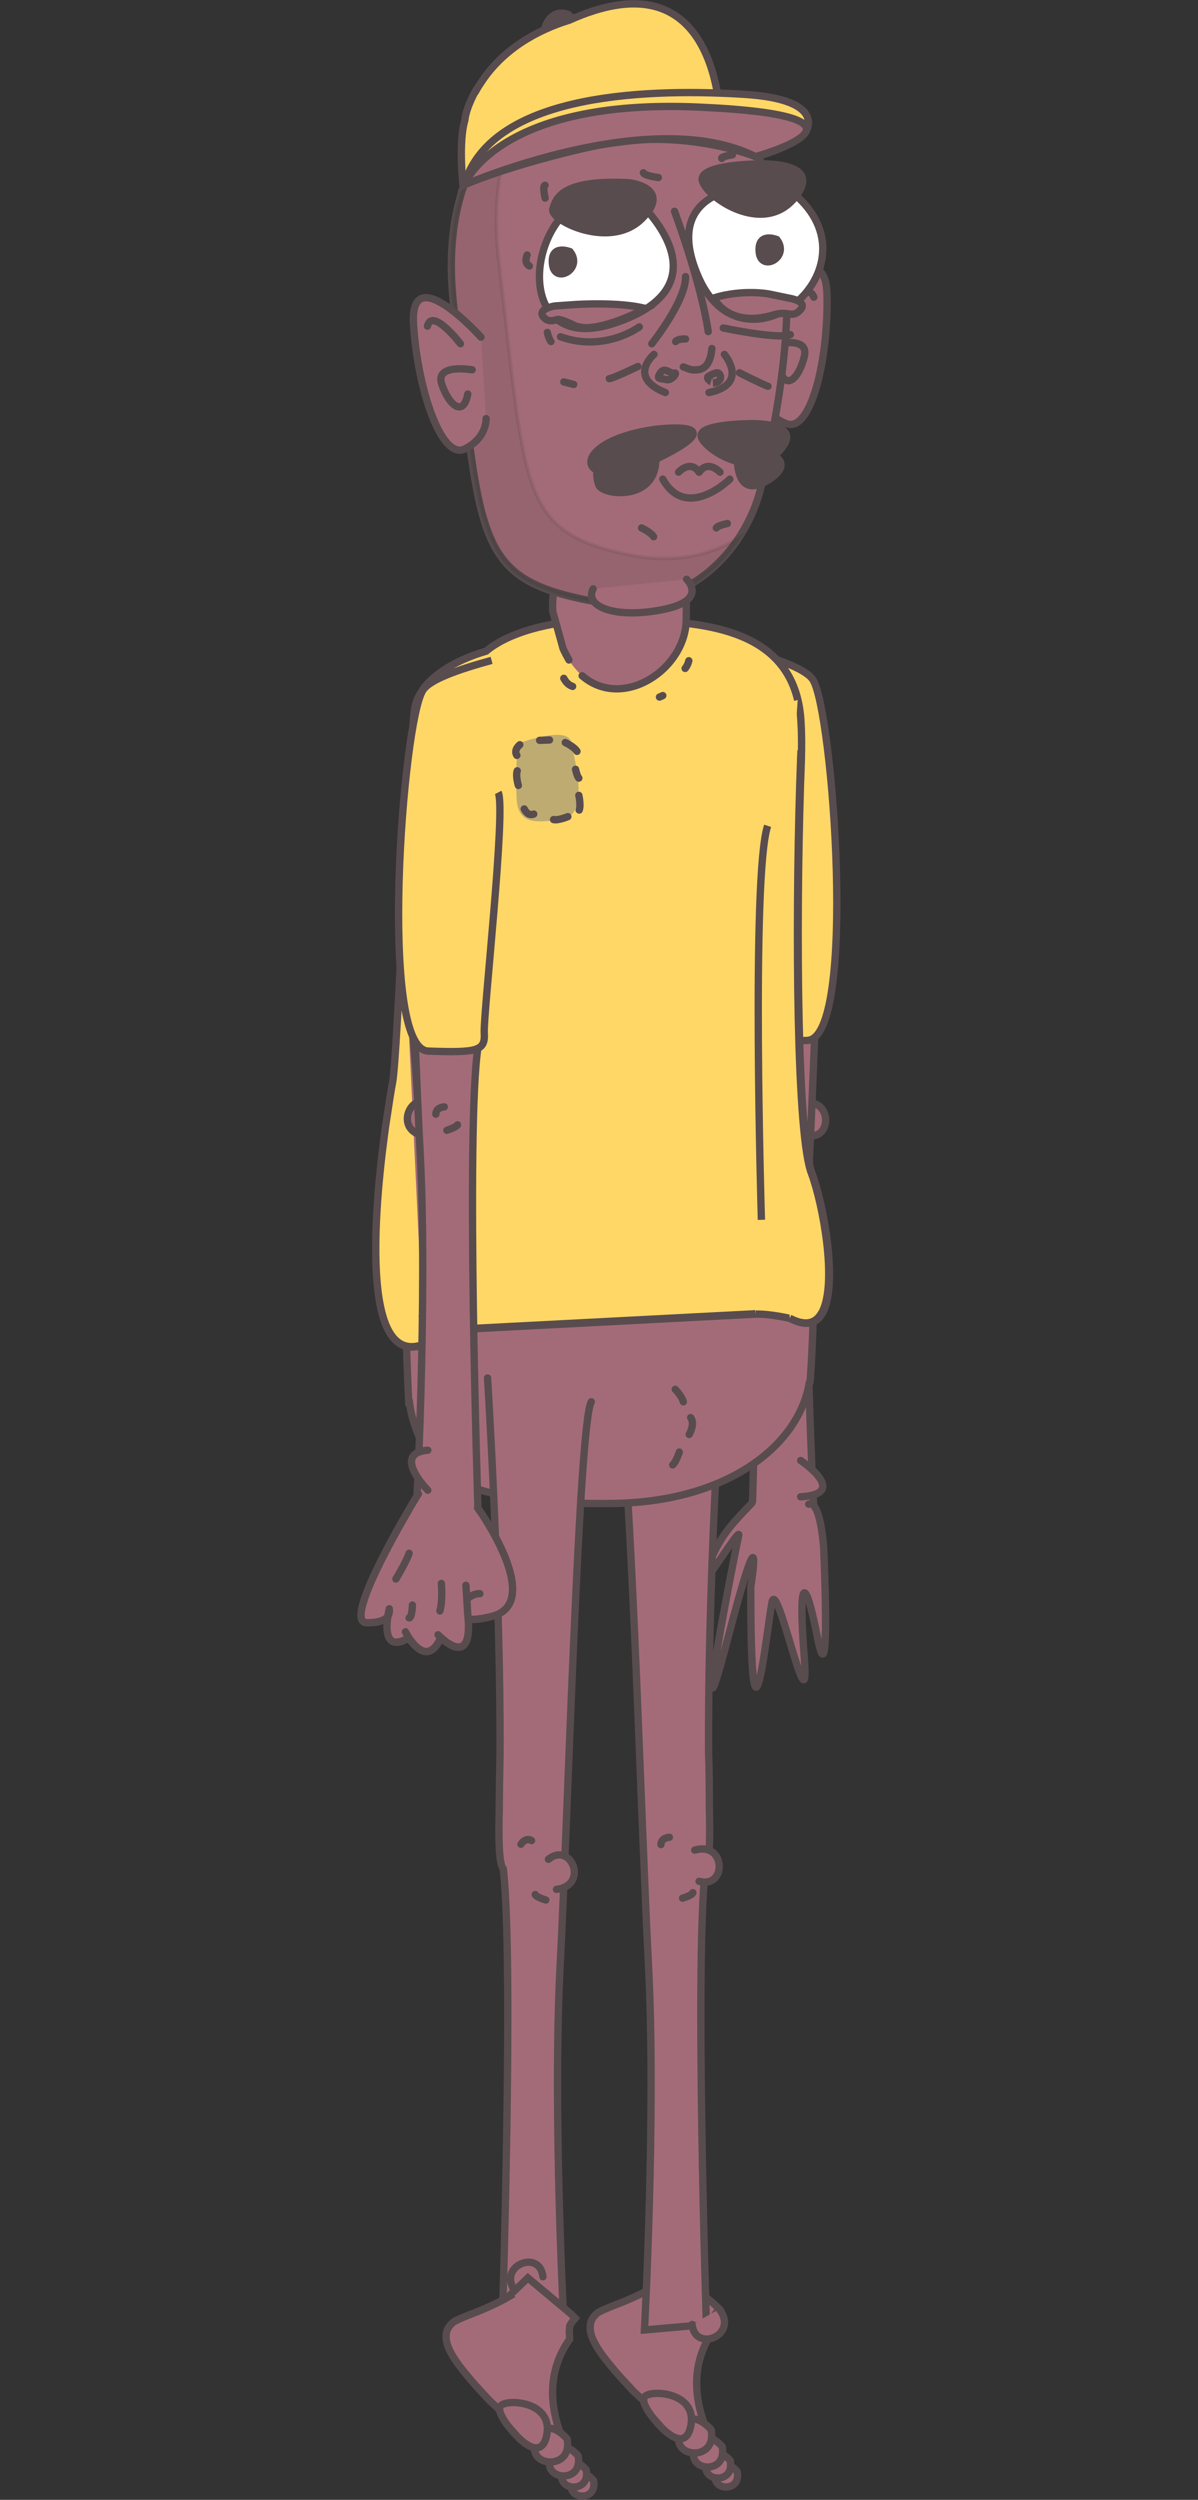 <?xml version="1.0" encoding="utf-8"?>
<!-- Generator: Adobe Illustrator 22.1.0, SVG Export Plug-In . SVG Version: 6.00 Build 0)  -->
<svg version="1.1" id="Layer_1" xmlns="http://www.w3.org/2000/svg" xmlns:xlink="http://www.w3.org/1999/xlink" x="0px" y="0px"
	 viewBox="0 0 326.8 681.4" style="enable-background:new 0 0 326.8 681.4;" xml:space="preserve">
<rect x="0" y="0" width="326.8" height="681.4" fill="#333333" stroke="none"/>
<style type="text/css">
	.st0{fill:#A36B78;stroke:#584C4F;stroke-width:2;stroke-linecap:round;stroke-miterlimit:10;}
	.st1{fill:#A36B78;stroke:#584C4F;stroke-width:2;stroke-linecap:round;stroke-linejoin:round;stroke-miterlimit:10;}
	.st2{fill:#FFD767;stroke:#584C4F;stroke-width:2;stroke-miterlimit:10;}
	.st3{fill:#A36B78;}
	.st4{fill:none;stroke:#584C4F;stroke-width:2;stroke-linecap:round;stroke-miterlimit:10;}
	.st5{fill:#BEAB72;}
	.st6{fill:#584C4F;stroke:#584C4F;stroke-width:2;stroke-linecap:round;stroke-miterlimit:10;}
	.st7{opacity:0.1;fill:#231F20;stroke:#231F20;stroke-miterlimit:10;enable-background:new    ;}
	.st8{fill:#FFFFFF;stroke:#584C4F;stroke-width:2;stroke-linecap:round;stroke-miterlimit:10;}
</style>
<g id="Layer_5">
</g>
<g id="Layer_3">
</g>
<g>
	<g>
		<g id="XMLID_131_">
			<path id="XMLID_132_" class="st0" d="M218.5,300.9c8.7-2.5,8.8,10.6,1.2,8.5"/>
		</g>
		<path id="XMLID_130_" class="st0" d="M208.4,177.6c-1.4,33.9-5.6,92.1-3.2,107.8c3.4,22,0,126.4,0,126.4l16.9,1.5
			c0,0-3.3-59.2-1.2-99.4c1.1-22.2,2.5-65,4.2-99.8"/>
		<g id="XMLID_128_">
			<path id="XMLID_129_" class="st0" d="M220.6,410c3.3-1.1,4.1,12.1,4.1,12.1s1.9,42.3-1.7,24.3c-3.5-18-5.3-16.1-3.6,5.4
				c1.6,21.6-7.4-22-8.8-15.1c-1.4,6.9-5.8,50.9-5.8-4.1c0,0,4.1-25.6-6.4,14.5s2.3-25.1,3.1-28.5s-12.8,19.5-9.1,10.1
				s5.8-11.8,12.7-19"/>
		</g>
		<path id="XMLID_127_" class="st0" d="M211.6,302.6c0.2-0.6,3-1.2,3-1.2"/>
		<path id="XMLID_126_" class="st0" d="M217.8,306.6c-0.6,1.8-2.8,1.4-2.8,1.4"/>
		<path id="XMLID_125_" class="st1" d="M218.4,408c13.6-0.8,0-9.9,0-9.9"/>
	</g>
	<path id="XMLID_124_" class="st2" d="M203,177.1c9.1,2.5,16.7,5.2,18.7,8.1c5.5,8.1,12.2,97.9-1.5,98.4c-13.7,0.5-15.6-0.1-15.3-5
		c0.3-4.9-6-61.3-3.8-65.5"/>
	<g>
		<path class="st0" d="M162.4,631c-0.9,0.9-1.4,1.9-1.4,3.4c0,0.4,0,0.8,0.1,1.2c0.2,1.4,1.1,3.2,2.4,5.2c1,1.5,2.3,3.1,3.8,4.9
			c0.9,1.1,1.9,2.2,3,3.4c0.8,0.9,1.7,1.8,2.5,2.7c0.9,0.8,1.8,1.7,2.7,2.5c1.2,1.1,2.3,2,3.4,3c1.7,1.5,3.4,2.8,4.9,3.8
			c2,1.3,3.8,2.2,5.2,2.4c0.5,0.1,0.8,0.1,1.2,0.1c1.1,0,2-0.3,2.7-0.9c-3.7-8.9-4.5-18.7,1.8-27.6c-0.1-1.4-0.1-2.3-0.1-2.3
			s0.1-0.4,0.1-0.9c0-0.1,0-0.3,0-0.4c0-0.1,0.1-0.2,0.1-0.2c0.2-0.4,0.7-1.1,1.4-1.9l-0.6-0.6l-0.6-0.6l-11.7-9.8
			c-2.8,2.7-4.6,4.4-5,4.8c-0.1,0.1-0.1,0.1-0.1,0.1s0,0,0.1,0.1c-2.9,1.7-5.6,2.9-8,3.9c-2.5,1-4.7,1.8-6.3,2.6
			C163.3,630.2,162.7,630.6,162.4,631z"/>
		<path class="st0" d="M168.4,382.1c3.4,5.6,6.4,113.4,8.5,153.6s-1.1,99.4-1.1,99.4l16.9-1.5c0,0-3.2-98.4-0.3-124.2
			c1-1.1,1.4-6,1.1-16.9l0,0c0-4.4,0-9.3-0.2-14.5c-0.3-44.6,3.4-102.4,3.4-102.4"/>
		<g>
			<g id="XMLID_122_">
				<path id="XMLID_123_" class="st0" d="M195.3,674c1.9-5,5.8-0.3,5.8-0.3C202.3,679.6,193.5,678.9,195.3,674z"/>
			</g>
			<g id="XMLID_120_">
				<path id="XMLID_121_" class="st0" d="M192.8,671c2.1-5.5,6.4-0.3,6.4-0.3C200.5,677.4,190.7,676.6,192.8,671z"/>
			</g>
			<g id="XMLID_118_">
				<path id="XMLID_119_" class="st0" d="M189.5,667.3c2.5-6.4,7.5-0.4,7.5-0.4C198.5,674.7,187.1,673.8,189.5,667.3z"/>
			</g>
			<g id="XMLID_116_">
				<path id="XMLID_117_" class="st0" d="M185.5,662.8c2.8-7.4,8.5-0.5,8.5-0.5C195.7,671.2,182.6,670.1,185.5,662.8z"/>
			</g>
			<path id="XMLID_115_" class="st0" d="M176.2,653c2.6-1.6,13.7-0.5,12.3,7.9s-8.4,0.4-8.4,0.4S173.6,654.6,176.2,653z"/>
		</g>
		<path id="XMLID_114_" class="st0" d="M180.3,502.8c0-1.9,2.3-2,2.3-2"/>
		<path id="XMLID_113_" class="st0" d="M189,515.9c-0.1,0.7-2.8,1.5-2.8,1.5"/>
		<g id="XMLID_111_">
			<path id="XMLID_112_" class="st0" d="M196.2,629.4c5.5,7.1-6.6,12-7.4,4.2"/>
		</g>
		<g id="XMLID_109_">
			<path id="XMLID_110_" class="st0" d="M189.5,504.3c8.6-2.5,8.8,10.6,1.2,8.5"/>
		</g>
	</g>
	<path class="st0" d="M111.5,382.3c0,0,0.1,0,0.2,0c0.5,4.1,2,8.5,4.4,13c0,0,1.3,15.3,51.4,14.5c30.7-0.5,50.1-15.5,53.2-32.5h0.1
		c0.1-0.2,0.1-0.5,0.2-0.9c0.1-1,0.1-2.1,0.2-3.1c0.8-11.1,1.3-40.6,1.3-40.6l-111.1,4.1C109.6,345.7,111.5,382.3,111.5,382.3z"/>
	<g>
		<path class="st2" d="M120.6,363.7c2.3-0.5,5.2-1,8.4-1.5l77.2-4c4-0.1,9.4,1.2,9.4,1.2c4.4,2.3,7.1,1.4,8.7-1.4
			c0.1-0.1,0.1-0.2,0.2-0.3c4.1-8,0.2-29.4-3-37.9c-0.2-0.5-0.4-1.2-0.6-2c-3.7-15.6-3.7-74.4-2.3-110.6c0.1-3.9,0.1-7.3-0.1-10.4
			c-1.4-26.8-28.8-27.1-46.6-27.9c-18.8-0.8-32.5,3-39.2,8.6c-3.5,1-8.8,3-13,6.2c-3.1,2.3-5.6,5.3-6.4,9c-0.1,0.4-0.1,0.9-0.2,1.3
			c-1.5,13.2-4.5,93.7-5.9,101c-0.3,1.4-1,5.9-1.9,11.9c-0.1,0.7-0.2,1.4-0.3,2.2C101.7,334,98.2,380.2,120.6,363.7z"/>
		<path class="st2" d="M215.4,359.3c4.4,2.3,7.1,1.4,8.7-1.4c0.1-0.1,0.1-0.2,0.2-0.3c4.1-8,0.2-29.4-3-37.9c-0.2-0.5-0.4-1.2-0.6-2
			c-3.7-15.6-3.7-74.4-2.3-110.6c0-0.9,0.1-1.7,0.1-2.6"/>
		<path class="st2" d="M217.6,190.8c-5-20.9-29.4-21.2-45.8-21.9c-18.8-0.8-32.5,3-39.2,8.6c-3.5,1-8.8,3-13,6.2
			c-3.1,2.3-5.6,5.3-6.4,9c-0.1,0.4-0.1,0.9-0.2,1.3c-1.5,13.2-4.5,93.7-5.9,101c-0.3,1.4-1,5.9-1.9,11.9c-0.1,0.7-0.2,1.4-0.3,2.2
			c-3.3,24.8-6.7,71,15.6,54.5c2.3-0.5,5.2-1,8.4-1.5l77.2-4"/>
	</g>
	<path id="XMLID_108_" class="st0" d="M115.2,358.7c3.6-13.7-5.1-107.3-5.1-107.3"/>
	<g>
		<path id="XMLID_107_" class="st3" d="M153.4,176.6c9.6,21.2,33.7,8.3,33.8-8c0-2.9,0-14.1,0.1-17.5c0.1-2.6,0.5-17.7-3-25.5
			c-11.2-25-42.7-2.7-31.3,16.8c-0.6,2.2-1,4.7-1.2,7.6c-0.2,3.2-1.3,13.2-1.1,16.6"/>
		<path id="XMLID_106_" class="st4" d="M155.2,179.9c-0.5-0.9-1.1-2-1.6-3.1l-2.8-10.1c-0.3-3.5,0.9-13.4,1.1-16.6
			c0.1-3,0.6-5.5,1.2-7.6c-11.4-19.5,20.1-41.8,31.3-16.8c3.5,7.8,3.1,22.9,3,25.5c-0.1,3.4-0.2,14.6-0.2,17.5
			c0,13.7-17.3,25.1-28.4,15.5"/>
	</g>
	<g>
		<path class="st0" d="M161.3,382.1c-3.4,5.6-6.4,113.4-8.5,153.6s1.1,99.4,1.1,99.4l-16.9-1.5c0,0,3.2-98.4,0.3-124.2
			c-1-1.1-1.4-6-1.1-16.9l0,0c0-4.4,0.1-9.3,0.2-14.5c0.2-44.6-3.4-102.4-3.4-102.4"/>
		<path id="XMLID_105_" class="st0" d="M145,501.7c-1.7-1-2.9,1-2.9,1"/>
		<path id="XMLID_104_" class="st0" d="M146,516.4c0.2,0.7,2.9,1.5,2.9,1.5"/>
		<g id="XMLID_102_">
			<path id="XMLID_103_" class="st0" d="M140.7,624.8c-5.5-7.1,6.6-12,7.4-4.2"/>
		</g>
		<g id="XMLID_100_">
			<path id="XMLID_101_" class="st0" d="M151.8,515c9-1.1,3.9-13.2-2.2-8.2"/>
		</g>
		<g>
			<path class="st0" d="M123.1,633.5c-0.9,0.9-1.4,1.9-1.4,3.4c0,0.4,0,0.8,0.1,1.2c0.2,1.4,1.1,3.2,2.4,5.2c1,1.5,2.3,3.1,3.8,4.9
				c0.9,1.1,1.9,2.2,3,3.4c0.8,0.9,1.7,1.8,2.5,2.7c0.9,0.8,1.8,1.7,2.7,2.5c1.2,1.1,2.3,2,3.4,3c1.7,1.5,3.4,2.8,4.9,3.8
				c2,1.3,3.8,2.2,5.2,2.4c0.5,0.1,0.8,0.1,1.2,0.1c1.1,0,2-0.3,2.7-0.9c-3.7-8.9-4.5-18.7,1.8-27.6c-0.1-1.4-0.1-2.3-0.1-2.3
				s0.1-0.4,0.1-0.9c0-0.1,0-0.3,0-0.4c0-0.1,0.1-0.2,0.1-0.2c0.2-0.4,0.7-1.1,1.4-1.9l-0.6-0.6l-0.6-0.6l-11.7-9.8
				c-2.8,2.7-4.6,4.4-5,4.8c-0.1,0.1-0.1,0.1-0.1,0.1s0,0,0.1,0.1c-2.9,1.7-5.6,2.9-8,3.9c-2.5,1-4.7,1.8-6.3,2.6
				C124,632.7,123.4,633.1,123.1,633.5z"/>
			<g>
				<g id="XMLID_98_">
					<path id="XMLID_99_" class="st0" d="M156.1,676.4c1.9-5,5.8-0.3,5.8-0.3C163.1,682.1,154.2,681.4,156.1,676.4z"/>
				</g>
				<g id="XMLID_96_">
					<path id="XMLID_97_" class="st0" d="M153.5,673.5c2.1-5.5,6.4-0.3,6.4-0.3C161.2,679.8,151.4,679.1,153.5,673.5z"/>
				</g>
				<g id="XMLID_94_">
					<path id="XMLID_95_" class="st0" d="M150.2,669.8c2.5-6.4,7.5-0.4,7.5-0.4C159.2,677.1,147.8,676.2,150.2,669.8z"/>
				</g>
				<g id="XMLID_92_">
					<path id="XMLID_93_" class="st0" d="M146.2,665.3c2.8-7.4,8.5-0.5,8.5-0.5C156.4,673.6,143.3,672.6,146.2,665.3z"/>
				</g>
				<path id="XMLID_91_" class="st0" d="M136.9,655.5c2.6-1.6,13.7-0.5,12.3,7.9s-8.4,0.4-8.4,0.4S134.3,657.1,136.9,655.5z"/>
			</g>
		</g>
	</g>
	<g>
		<g id="XMLID_89_">
			<path id="XMLID_90_" class="st0" d="M116,309.6c-9-1.1-3.9-13.2,2.2-8.2"/>
		</g>
		<path id="XMLID_88_" class="st0" d="M128.3,200.2c1.7,32.8,4.1,72.6,2.1,85.2c-3.4,22,0,126.4,0,126.4l-16.9,1.5
			c0,0,3.2-59.2,1.1-99.4c-1-18.4-2.1-51-3.4-81.4"/>
		<path id="XMLID_87_" class="st0" d="M118.9,303.7c0-1.9,2.3-2,2.3-2"/>
		<path id="XMLID_86_" class="st0" d="M124.8,306.6c-0.2,0.6-2.9,1.5-2.9,1.5"/>
		<g id="XMLID_73_">
			<path id="XMLID_85_" class="st3" d="M130.3,411l-16.2-3.8c0,0-21.4,35-14.1,35.1c3.9,0.1,5.3-0.9,5.9-1.9
				c-0.5,3.3-0.8,9.4,4.8,6.5l0.1-1.5c1.3,2.1,5.5,8.4,8.9,2l1.1-0.5c2.5,2.1,7.7,5.3,6.9-5.5c1.5,0.1,3.5,0,6.4-0.8
				C148.9,436.9,130.3,411,130.3,411z"/>
			<path id="XMLID_84_" class="st0" d="M114.1,407.2c0,0-21.4,35-14.1,35.1c3.9,0.1,5.3-0.9,5.9-1.9c-0.5,3.3-0.8,9.4,4.8,6.5
				l0.1-1.5c1.3,2.1,5.5,8.4,8.9,2l1.1-0.5c2.5,2.1,7.7,5.3,6.9-5.5c1.5,0.1,3.5,0,6.4-0.8c14.8-3.7-3.8-29.6-3.8-29.6"/>
			<g id="XMLID_77_">
				<g id="XMLID_79_">
					<path id="XMLID_83_" class="st1" d="M110.6,446.9c-7.5,3.8-4.4-8.4-4.4-8.4c-0.1,0.3,1.1,3.9-6.2,3.8
						c-7.3-0.1,14.1-35.1,14.1-35.1"/>
					<path id="XMLID_82_" class="st1" d="M120,446.9c-4.2,8.4-9.4-2.1-9.4-2.1"/>
					<path id="XMLID_81_" class="st1" d="M130.9,434.4c-4.2-0.4-11.6,9.9,3.2,6.2s-3.8-29.6-3.8-29.6"/>
					<path id="XMLID_80_" class="st1" d="M127.1,432.1l0.5,8c1.7,15.9-8.1,5.5-8.1,5.5"/>
				</g>
				<path id="XMLID_78_" class="st1" d="M116.7,395.3c-10,0.8,0,10.9,0,10.9"/>
			</g>
			<path id="XMLID_76_" class="st0" d="M120,439.1c0.8-2.6,0.4-7.5,0.4-7.5"/>
			<path id="XMLID_75_" class="st0" d="M111.6,441c0.8,0,0.9-3.5,0.9-3.5"/>
			<path id="XMLID_74_" class="st1" d="M108,430.4c0,0,2.9-4.8,3.6-7"/>
		</g>
	</g>
	<path id="XMLID_72_" class="st2" d="M134.1,180c-9.1,2.5-16.8,5.2-18.7,8.1c-5.6,8.1-12.3,97.9,1.4,98.4s15.6-0.1,15.3-5
		s6-61.3,3.8-65.5"/>
	<g>
		<path class="st5" d="M140.9,217.3c0.3,6.9,4,7.2,12.1,6.1c8.2-1,3.7-16.3,2.8-21.1c-0.9-4.7-14.6,0.4-14.6,0.4
			S140.6,210.4,140.9,217.3z"/>
		<g>
			<path id="XMLID_71_" class="st0" d="M141,205.9c-1-1.5,0.8-2.9,0.8-2.9"/>
			<path id="XMLID_70_" class="st0" d="M157.4,204.8c-0.7-1.2-3.2-2.4-3.2-2.4"/>
			<path id="XMLID_69_" class="st0" d="M141.1,210.1c-0.5,1.4,0.3,4,0.3,4"/>
			<path id="XMLID_68_" class="st0" d="M151,223.4c1.3,0.3,3.9-0.8,3.9-0.8"/>
			<path id="XMLID_67_" class="st0" d="M145.6,221.9c-1.7,0.7-2.6-1.4-2.6-1.4"/>
			<path id="XMLID_66_" class="st0" d="M157.9,212.1c-0.5-0.5-0.9-2.4-0.9-2.4"/>
			<line id="XMLID_65_" class="st4" x1="149.9" y1="201.7" x2="147.2" y2="201.8"/>
			<path id="XMLID_64_" class="st0" d="M158,220.8c0.5-1.3-0.1-4-0.1-4"/>
		</g>
		<g>
			<path id="XMLID_63_" class="st0" d="M188.4,386.4c1.3,1.7-0.4,4.6-0.4,4.6"/>
			<path id="XMLID_62_" class="st0" d="M186.4,382.1c-0.3-1.4-2.2-3.4-2.2-3.4"/>
			<path id="XMLID_61_" class="st0" d="M183.5,399.3c1-0.9,1.8-3.5,1.8-3.5"/>
		</g>
	</g>
	<g id="XMLID_5_">
		<g id="XMLID_57_">
			<path id="XMLID_60_" class="st0" d="M208,107.7c0,0,0.1,5.4,6.6,7.8s11.4-17.1,11-35.2c-0.5-18.1-18,5.1-18,5.1"/>
			<path id="XMLID_59_" class="st0" d="M222,81c-1.8-5-8.6,5.6-8.6,5.6"/>
			<path id="XMLID_58_" class="st0" d="M212.6,100.4c1.7,6.5,5.4,2.6,6.8-3.2c1.5-5.9-8.6-3.2-8.6-3.2"/>
		</g>
		<path id="XMLID_56_" class="st6" d="M153.5,12.4c8.2-2.6,1.6-8.4,1.6-8.4C148,1,145.3,15,153.5,12.4z"/>
		<path id="XMLID_55_" class="st0" d="M207.9,131.4c-3.3,16.5-19.5,38.2-49.1,31.9s-27.8-17.7-35-79.6S169,18,169,18
			C234.8,26.2,211.2,114.9,207.9,131.4z"/>
		<path class="st7" d="M124,83.8c7.3,62,5.3,73.3,34.9,79.6c20.9,4.5,35.1-5.1,42.8-16.9c-7.8,4.9-18,7.3-30.7,4.6
			c-29.5-6.3-27.5-17.7-34.9-79.6c-2.4-20.4,1.7-34.5,8.3-44.3C131.9,35.7,120.1,52.2,124,83.8z"/>
		<path id="XMLID_54_" class="st2" d="M126.3,50.4c0,0,18.5-8.8,38.1-16.7c15.5,3.8,32.4,5.3,32.4,4c-0.1-13.4-3.9-49.1-41.5-32.2
			c-8.8,2.7-18.3,8-24.2,17.2c-0.5,0.7-0.9,1.4-1.3,2.1l0,0h-0.1c-1.8,3.4-2.7,6-2.9,8C125,38.9,126.3,50.4,126.3,50.4z"/>
		<path id="XMLID_53_" class="st0" d="M152.9,91.8c12.1,4.3,21.5-2.7,21.5-2.7"/>
		<path id="XMLID_52_" class="st0" d="M215.6,91.2c-3.2,1.4-18.3-1.8-18.3-1.8"/>
		<path id="XMLID_51_" class="st0" d="M161.8,160.5c-2.5,4.8,5.9,8.2,18.8,5.7s6.7-8.3,6.7-8.3"/>
		<path id="XMLID_50_" class="st2" d="M219.8,35.9c0,0,6.1-8.8-17-10.2c-23-1.4-68.6-1.3-76.2,24.7c0,0,12.4-5.5,35.9-10.7
			s43.6,3,43.6,3C216.3,40.2,219.8,35.9,219.8,35.9z"/>
		<path id="XMLID_49_" class="st0" d="M126.6,50.4c0,0,9.1-23.7,64.2-21.2s15.3,13.5,15.3,13.5C177.5,28.3,126.6,50.4,126.6,50.4z"
			/>
		<g>
			<path id="XMLID_48_" class="st0" d="M187,75.4c0.2,6.5-9.2,18.3-9.2,18.3"/>
			<g id="XMLID_45_">
				<path id="XMLID_47_" class="st0" d="M186.4,100c0.5,0.2,1,0.4,1.6,0.6c0.8,0.3,1.8,0.3,2.9,0.1c2-0.5,3-2.6,3.3-5.7"/>
				<path id="XMLID_46_" class="st0" d="M193.2,90.4c-2-13.5-9.2-32.8-9.2-32.8"/>
			</g>
			<g id="XMLID_39_">
				<path id="XMLID_44_" class="st0" d="M193.4,107c11.1-2.3,4.2-10.4,4.2-10.4"/>
				<path id="XMLID_43_" class="st0" d="M181.5,107c-10.5-4.2-3.1-10.4-3.1-10.4"/>
				<path id="XMLID_42_" class="st0" d="M181.8,103.5c-1.6-0.5-2.9,0.1-1.7-1.8s2.7,0.3,3.8,0C185,101.3,183.4,103.8,181.8,103.5z"
					/>
				<path id="XMLID_41_" class="st0" d="M193.2,102.6c1.2-0.7,2.4-1.2,2.8-0.9c1.1,0.9,0.6,2.6-1.5,2.7
					C194.5,104.4,192.4,103.2,193.2,102.6z"/>
				<path id="XMLID_40_" class="st0" d="M184.3,93.1c0.5-0.8,2.7-0.7,2.7-0.7"/>
			</g>
			<path id="XMLID_38_" class="st0" d="M209.5,105.3c-1.7-0.6-7.8-3.7-7.8-3.7"/>
			<path id="XMLID_37_" class="st0" d="M166.2,103.2c0.7,0.1,7.8-3.3,7.8-3.3"/>
		</g>
		<path id="XMLID_36_" class="st0" d="M144.4,72.5c-1.6-0.9-0.6-3-0.6-3"/>
		<path id="XMLID_35_" class="st0" d="M150.3,93.1c-0.6-0.7-1-2.5-1-2.5"/>
		<path id="XMLID_34_" class="st0" d="M148.7,50.5c-0.8,0,0,3.5,0,3.5"/>
		<path id="XMLID_33_" class="st0" d="M196.9,43.2c-0.4-0.5,2.9-1,2.9-1"/>
		<path id="XMLID_32_" class="st0" d="M175.5,47.1c0.3,0.8,4.1,1.3,4.1,1.3"/>
		<path id="XMLID_31_" class="st0" d="M195.4,143.9c0.2-0.6,3-1.2,3-1.2"/>
		<path id="XMLID_30_" class="st0" d="M178.3,146.3c-0.7-1.2-3.3-2.4-3.3-2.4"/>
		<path id="XMLID_29_" class="st0" d="M201,82.2"/>
		<path id="XMLID_28_" class="st0" d="M182.7,84.4"/>
		<line id="XMLID_27_" class="st4" x1="153.8" y1="104.1" x2="156.5" y2="104.8"/>
		<path id="XMLID_26_" class="st0" d="M132.6,114.1c0,0,0.3,5.3-5.9,8.3s-12.8-16.1-13.9-34.1c-1-18,18.4,3.6,18.4,3.6"/>
		<path id="XMLID_25_" class="st0" d="M116.6,88.9c1.3-5.2,9,4.8,9,4.8"/>
		<path id="XMLID_24_" class="st0" d="M127.6,107.4c-1.2,6.5-5.2,3-7.1-2.7s8.3-3.9,8.3-3.9"/>
		<g>
			<path id="XMLID_23_" class="st8" d="M190.7,75.9c-13-28.9,22.8-25.4,22.8-25.4C243.5,70.5,203.7,104.8,190.7,75.9z"/>
			<path id="XMLID_22_" class="st6" d="M207.1,68.7c-0.5-5.6,4.8-3.4,4.8-3.4C215.6,70.1,207.6,74.3,207.1,68.7z"/>
			<path id="XMLID_21_" class="st8" d="M167.3,88.2c32.6-10.6,6.4-33.7,6.4-33.7C145.2,42.7,134.7,98.8,167.3,88.2z"/>
			<path id="XMLID_20_" class="st6" d="M150.7,72c-0.6-5.6,4.8-3.4,4.8-3.4C159.2,73.3,151.3,77.6,150.7,72z"/>
			<path id="XMLID_19_" class="st6" d="M150.8,57c-0.9,3,15.5,11.2,24.2,2.7s-3.4-9.9-3.4-9.9C153.2,48.9,151.7,54,150.8,57z"/>
			<path id="XMLID_18_" class="st6" d="M191.6,49.3c1.2,4.5,16.5,15,25.1,4.7c8.6-10.3-10-9.3-10-9.3S190.4,44.8,191.6,49.3z"/>
			<g id="XMLID_15_">
				<path id="XMLID_17_" class="st0" d="M157.1,88.9c0.7,0.2,1.3,0.3,2.1,0.4c6.4,0.4,16.9-5.2,16.9-5.2c-7-1.9-19.1-1.1-19.1-1.1
					l-5.7,0.4c0,0-5.1,0.8-2.9,3.2c1,1,1.9,0.9,2.8,0.7c0.3,0,0.5-0.1,0.7-0.2C153,86.8,156.6,88.7,157.1,88.9z"/>
				<path id="XMLID_16_" class="st0" d="M215.4,81.3c0,0,5.1,0.8,2.9,3.2c-2.3,2.4-3.1,0.1-7.2,1.3c-12.5,3.8-16.4-4.6-16.4-4.6
					c7.8-2.4,14.9-1.1,14.9-1.1L215.4,81.3z"/>
			</g>
		</g>
		<g id="XMLID_10_">
			<path id="XMLID_14_" class="st6" d="M209.8,130.7c10.7-7-8.5-9.5-8.5-9.5S199.1,137.6,209.8,130.7z"/>
			<path id="XMLID_13_" class="st6" d="M191.3,119.1c1.1,3.5,14.1,11.9,21.4,3.7c7.2-8.1-8.6-7.3-8.6-7.3S190.2,115.6,191.3,119.1z"
				/>
			<path id="XMLID_12_" class="st6" d="M163.3,132.1c0.8,2.8,14.2,4.5,15.5-5.3s-6.4-7.2-6.4-7.2
				C161.2,124.6,162.5,129.3,163.3,132.1z"/>
			<path id="XMLID_11_" class="st6" d="M179.3,125c22.2-10.8-0.3-8-0.3-8C153.4,120.4,157.1,135.8,179.3,125z"/>
		</g>
		<g id="XMLID_6_">
			<path id="XMLID_9_" class="st0" d="M180.8,130.6c6.5,11.6,18.3,0,18.3,0"/>
			<path id="XMLID_8_" class="st0" d="M190.7,128.7c2.5-3.5,5.7,0,5.7,0"/>
			<path id="XMLID_7_" class="st0" d="M190.7,128.7c-2.4-3.5-5.6,0-5.6,0"/>
		</g>
	</g>
	<path id="XMLID_4_" class="st0" d="M153.8,184.9c0.7,1.3,1.5,1.9,2.4,2.2"/>
	<path id="XMLID_3_" class="st0" d="M186.9,182.2c0.8-1,1-2.1,1-2.1"/>
	<path id="XMLID_2_" class="st0" d="M179.9,190c0.3-0.1,0.7-0.3,0.9-0.4"/>
	<path id="XMLID_1_" class="st2" d="M209.4,225.1c-4.5,13.5-1.7,107.4-1.7,107.4"/>
</g>
</svg>
